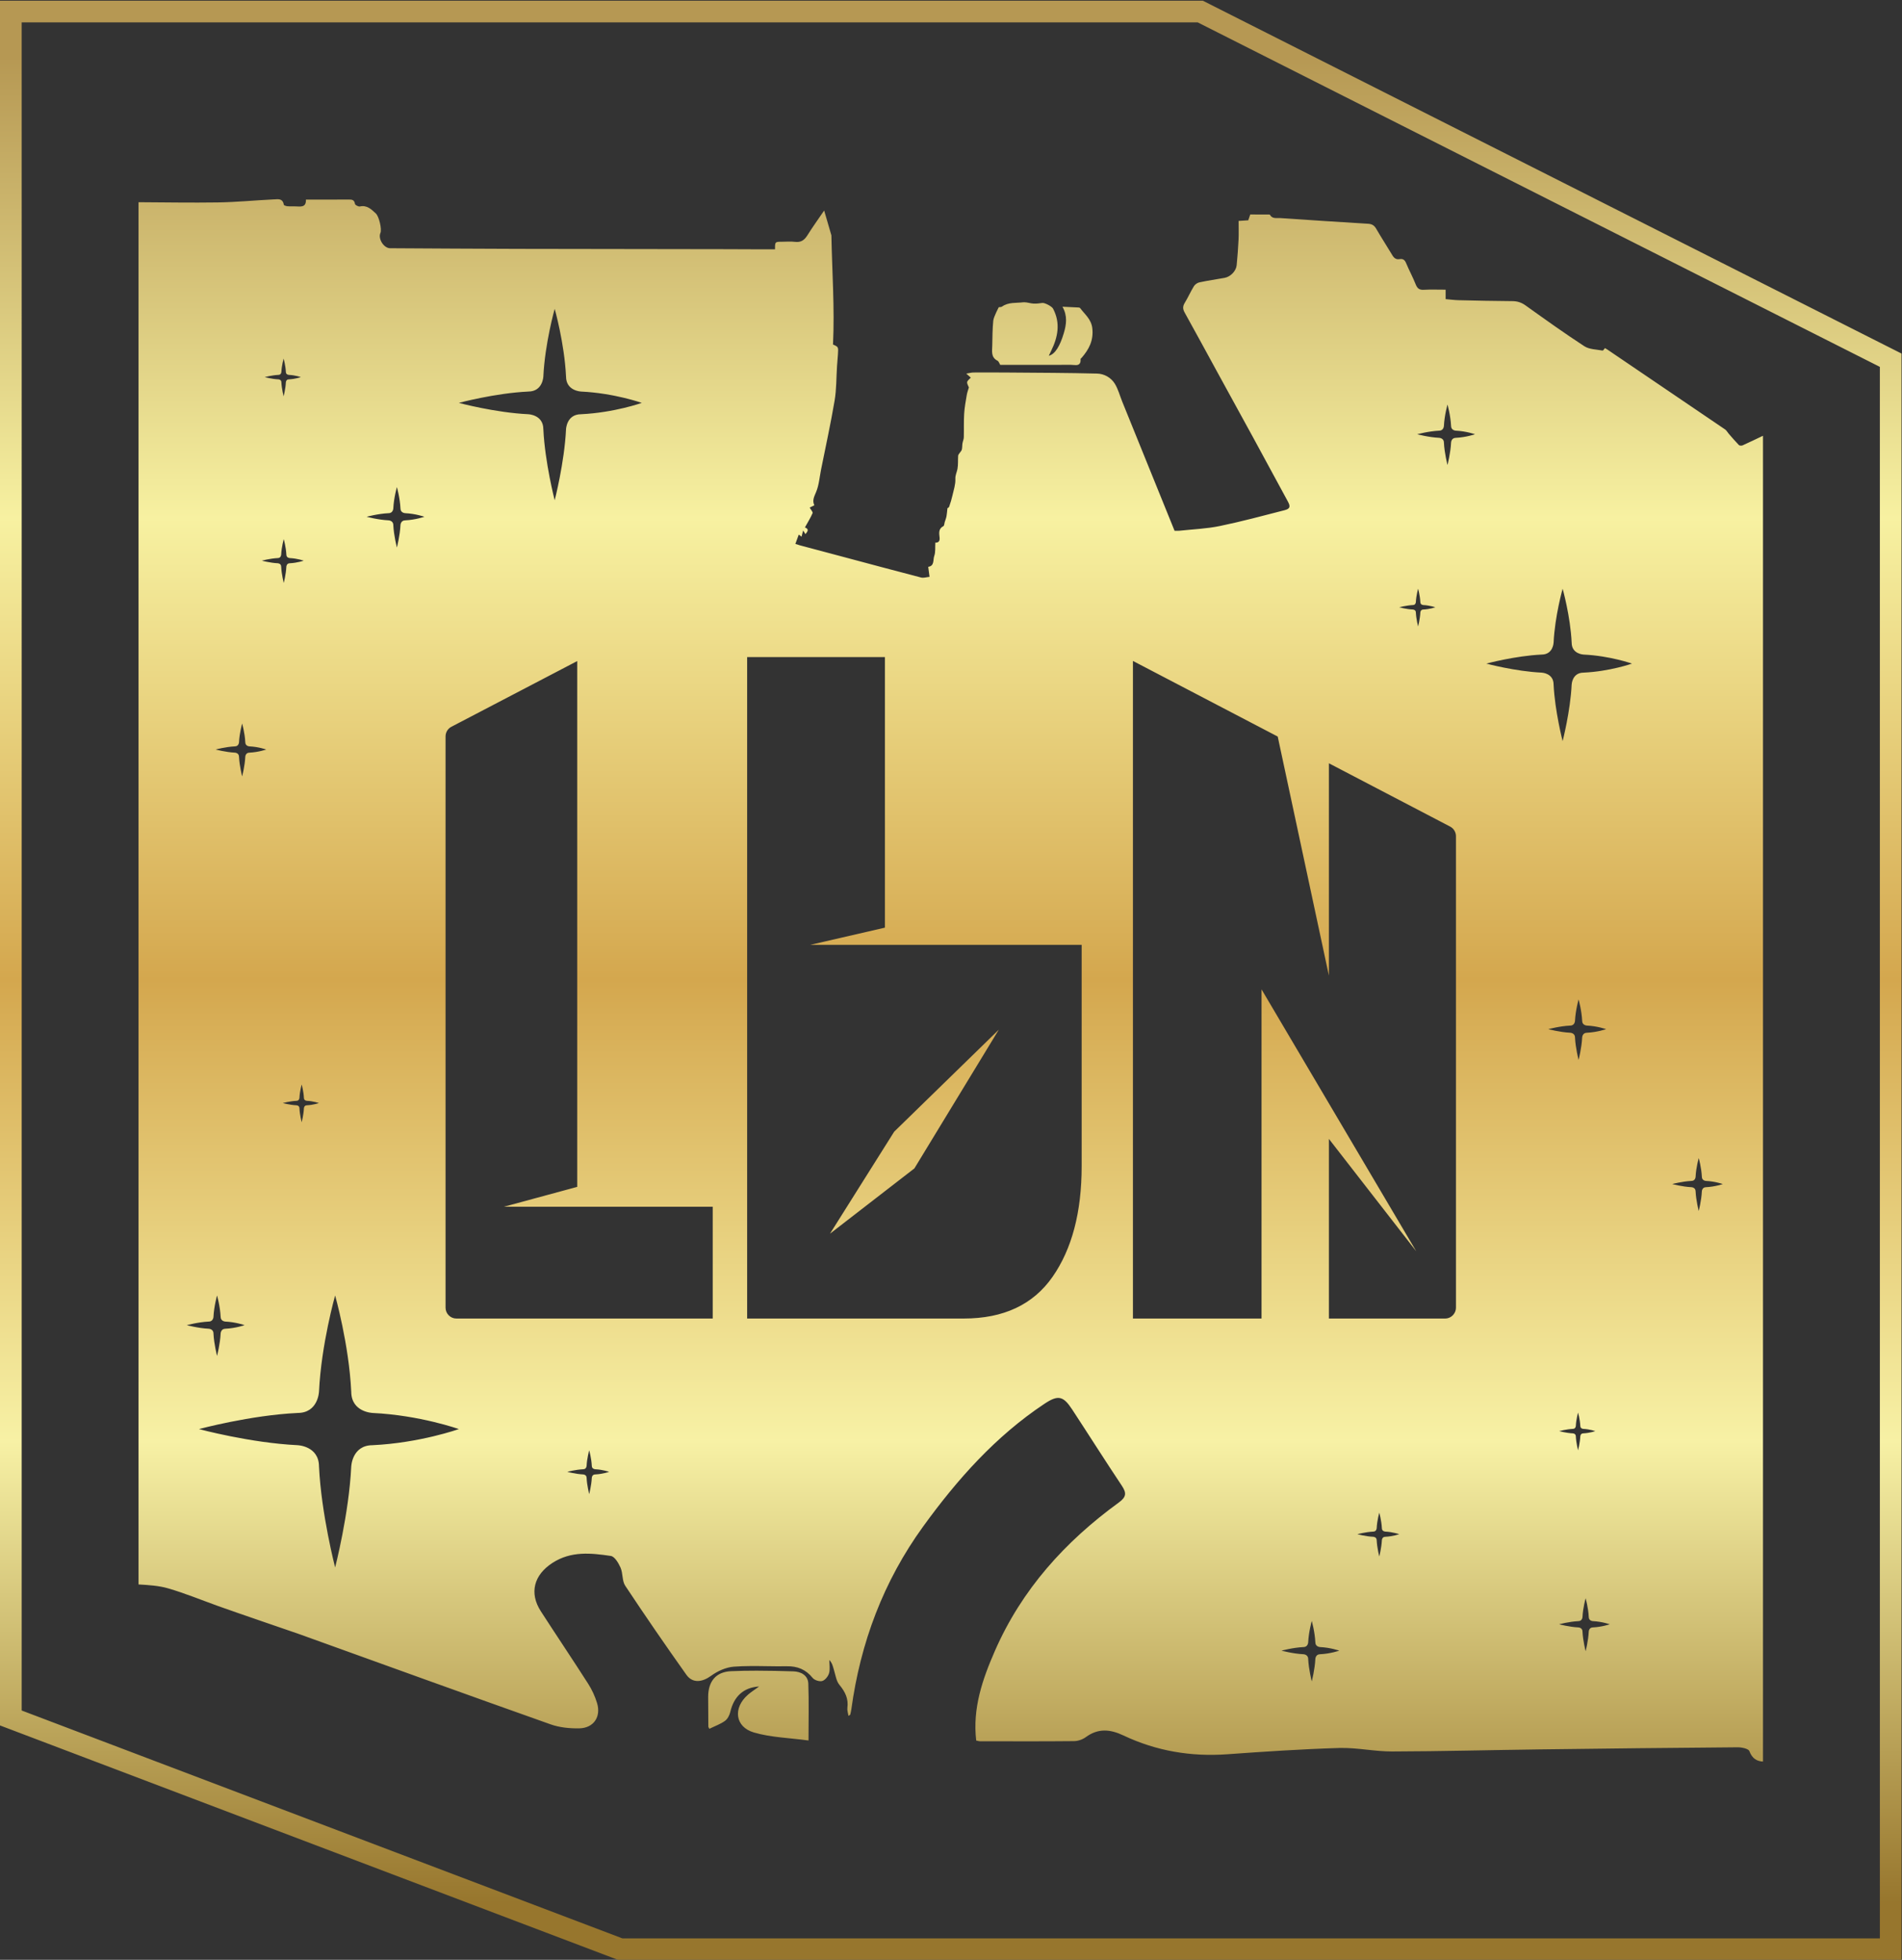 <?xml version="1.0" encoding="UTF-8" standalone="no"?>
<!-- Created with Inkscape (http://www.inkscape.org/) -->

<svg
   xmlns:dc="http://purl.org/dc/elements/1.1/"
   xmlns:cc="http://creativecommons.org/ns#"
   xmlns:rdf="http://www.w3.org/1999/02/22-rdf-syntax-ns#"
   xmlns:svg="http://www.w3.org/2000/svg"
   xmlns="http://www.w3.org/2000/svg"
   xmlns:sodipodi="http://sodipodi.sourceforge.net/DTD/sodipodi-0.dtd"
   xmlns:inkscape="http://www.inkscape.org/namespaces/inkscape"
   version="1.1"
   id="svg4518"
   xml:space="preserve"
   viewBox="0 0 702.327 723.608"
   sodipodi:docname="LbN_logo_guld.svg"
   inkscape:version="0.92.3 (2405546, 2018-03-11)"
   width="702.327"
   height="723.608"><rect x="0" y="0" width="702.327" height="723.608" fill="#333333" stroke="none"/><defs
     id="defs4522"><linearGradient
       x1="0"
       y1="0"
       x2="1"
       y2="0"
       gradientUnits="userSpaceOnUse"
       gradientTransform="matrix(0,-518.187,-518.187,0,400,659.231)"
       spreadMethod="pad"
       id="linearGradient4550"><stop
         style="stop-opacity:1;stop-color:#b69853"
         offset="0"
         id="stop4540" /><stop
         style="stop-opacity:1;stop-color:#f7f1a1"
         offset="0.25"
         id="stop4542" /><stop
         style="stop-opacity:1;stop-color:#d4a74e"
         offset="0.5"
         id="stop4544" /><stop
         style="stop-opacity:1;stop-color:#f7f1a5"
         offset="0.75"
         id="stop4546" /><stop
         style="stop-opacity:1;stop-color:#97762d"
         offset="1"
         id="stop4548" /></linearGradient></defs><sodipodi:namedview
     pagecolor="#ffffff"
     bordercolor="#666666"
     borderopacity="1"
     objecttolerance="10"
     gridtolerance="10"
     guidetolerance="10"
     inkscape:pageopacity="0"
     inkscape:pageshadow="2"
     inkscape:window-width="2560"
     inkscape:window-height="1377"
     id="namedview4520"
     showgrid="false"
     inkscape:zoom="0.79499994"
     inkscape:cx="532.85508"
     inkscape:cy="241.85503"
     inkscape:window-x="-8"
     inkscape:window-y="-8"
     inkscape:window-maximized="1"
     inkscape:current-layer="g4526" /><g
     id="g4526"
     inkscape:groupmode="layer"
     inkscape:label="LbN_logo_guld"
     transform="matrix(1.333,0,0,-1.333,-1.037,1064.949)"><g
       id="g4528"
       transform="translate(-135.849,127.359)"><g
         id="g4530"><g
           id="g4536"><g
             id="g4538"><path
               d="M 136.627,671.353 V 193.627 l 171.312,-64.98 h 355.433 v 444.976 l -193.538,97.73 z m 6.001,-473.584 V 665.354 H 468.404 L 657.372,569.932 V 134.646 H 309.038 Z m 69.768,418.551 c -5.142,-0.249 -10.279,-0.762 -15.422,-0.839 v 0 c -7.323,-0.108 -14.648,0.022 -21.974,0.059 v 0 -382.859 c 2.77,-0.163 5.607,-0.326 8.236,-1.093 v 0 c 4.678,-1.364 9.207,-3.233 13.801,-4.885 v 0 c 5.192,-1.868 21.559,-7.447 22.361,-7.737 v 0 c 23.237,-8.37 46.461,-16.781 69.74,-25.032 v 0 c 2.479,-0.879 5.296,-1.159 7.945,-1.111 v 0 c 3.989,0.072 6.097,3.201 4.934,7.005 v 0 c -0.562,1.841 -1.387,3.666 -2.424,5.287 v 0 c -4.316,6.748 -8.792,13.392 -13.14,20.122 v 0 c -3.299,5.103 -1.915,10.097 3.226,13.422 v 0 c 5.139,3.323 10.661,2.729 16.158,1.916 v 0 c 1.056,-0.156 2.13,-1.97 2.688,-3.241 v 0 c 0.687,-1.566 0.4,-3.66 1.3,-5.017 v 0 c 5.506,-8.303 11.156,-16.513 16.924,-24.637 v 0 c 1.75,-2.466 4.418,-2.089 6.889,-0.28 v 0 c 1.78,1.303 4.123,2.347 6.288,2.508 v 0 c 3.035,0.225 6.089,0.18 9.143,0.136 v 0 c 1.836,-0.027 3.672,-0.054 5.505,-0.022 v 0 c 2.952,0.052 5.273,-0.888 7.162,-3.226 v 0 c 0.513,-0.635 1.898,-1.084 2.657,-0.859 v 0 c 0.798,0.239 1.646,1.295 1.892,2.16 v 0 c 0.324,1.134 0.08,2.431 0.08,3.658 v 0 c 0.845,-0.89 1.009,-1.899 1.306,-2.868 v 0 c 0.421,-1.373 0.625,-2.978 1.487,-4.016 v 0 c 1.592,-1.918 2.547,-3.848 2.203,-6.377 v 0 c -0.091,-0.667 0.178,-1.385 0.302,-2.213 v 0 c 0.348,0.231 0.465,0.265 0.48,0.326 v 0 c 0.113,0.463 0.237,0.927 0.302,1.4 v 0 c 2.523,18.53 8.906,35.549 19.914,50.741 v 0 c 9.455,13.049 20.062,24.979 33.602,33.981 v 0 c 3.771,2.507 5.194,2.191 7.65,-1.553 v 0 c 4.608,-7.024 9.095,-14.128 13.756,-21.117 v 0 c 1.352,-2.028 1.318,-3.131 -0.832,-4.695 v 0 c -14.864,-10.81 -26.87,-24.072 -34.315,-41.1 v 0 c -3.44,-7.866 -6.217,-15.891 -5.173,-24.815 v 0 c 0.302,-0.06 0.674,-0.2 1.044,-0.2 v 0 c 8.697,-0.014 17.394,-0.051 26.091,0.036 v 0 c 1.089,0.012 2.346,0.457 3.23,1.106 v 0 c 3.429,2.511 6.755,2.202 10.435,0.458 v 0 c 9.095,-4.31 18.704,-5.923 28.767,-5.202 v 0 c 10.314,0.739 20.638,1.428 30.97,1.736 v 0 c 2.572,0.076 5.152,-0.199 7.734,-0.475 v 0 c 2.312,-0.247 4.626,-0.494 6.937,-0.487 v 0 c 13.642,0.036 27.282,0.396 40.923,0.572 v 0 c 18.262,0.238 36.524,0.442 54.787,0.583 v 0 c 1.128,0.009 3.008,-0.38 3.264,-1.063 v 0 c 0.796,-2.123 2.131,-2.808 3.771,-2.89 v 0 367.227 c -1.876,-0.901 -3.757,-1.793 -5.65,-2.658 v 0 c -0.282,-0.13 -0.845,-0.102 -1.034,0.092 v 0 c -0.986,1.01 -1.898,2.095 -2.829,3.159 v 0 c -0.333,0.383 -0.58,0.885 -0.983,1.16 v 0 c -10.861,7.39 -21.739,14.759 -32.613,22.13 v 0 c -0.201,0.137 -0.416,0.254 -0.668,0.407 v 0 c -0.222,-0.239 -0.494,-0.721 -0.667,-0.688 v 0 c -1.705,0.324 -3.67,0.308 -5.035,1.196 v 0 c -5.544,3.608 -10.924,7.47 -16.309,11.317 v 0 c -1.142,0.815 -2.264,1.172 -3.647,1.181 v 0 c -4.958,0.031 -9.916,0.142 -14.873,0.256 v 0 c -1.167,0.027 -2.334,0.187 -3.604,0.295 v 0 2.618 c -2.105,0 -4.107,0.079 -6.1,-0.029 v 0 c -1.252,-0.068 -1.775,0.438 -2.213,1.546 v 0 c -0.786,1.993 -1.829,3.887 -2.652,5.869 v 0 c -0.369,0.89 -0.894,1.236 -1.787,1.081 v 0 c -0.965,-0.169 -1.531,0.277 -2.006,1.07 v 0 c -1.478,2.466 -3.049,4.877 -4.488,7.363 v 0 c -0.534,0.92 -1.179,1.296 -2.219,1.359 v 0 c -8.127,0.496 -16.253,1.021 -24.376,1.579 v 0 c -0.212,0.014 -0.432,0.009 -0.654,0.004 v 0 c -0.811,-0.019 -1.651,-0.038 -2.171,0.9 v 0 c -0.057,0.1 -0.367,0.083 -0.561,0.083 v 0 c -1.617,0.007 -3.234,0.004 -4.902,0.004 v 0 c -0.191,-0.559 -0.361,-1.056 -0.551,-1.61 v 0 c -0.765,-0.051 -1.54,-0.101 -2.675,-0.175 v 0 c 0,-1.753 0.066,-3.497 -0.016,-5.236 v 0 c -0.11,-2.344 -0.295,-4.686 -0.519,-7.023 v 0 c -0.155,-1.628 -1.726,-3.222 -3.354,-3.511 v 0 c -2.315,-0.413 -4.646,-0.751 -6.947,-1.236 v 0 c -0.572,-0.121 -1.234,-0.571 -1.538,-1.064 v 0 c -0.923,-1.497 -1.625,-3.13 -2.546,-4.63 v 0 c -0.587,-0.957 -0.56,-1.71 -0.02,-2.68 v 0 c 3.081,-5.537 6.093,-11.112 9.137,-16.67 v 0 c 3.256,-5.949 6.531,-11.888 9.779,-17.841 v 0 c 3.246,-5.949 6.472,-11.909 9.697,-17.87 v 0 c 0.738,-1.366 0.573,-1.977 -0.922,-2.36 v 0 c -5.968,-1.533 -11.926,-3.144 -17.957,-4.387 v 0 c -3.67,-0.756 -7.468,-0.899 -11.211,-1.304 v 0 c -0.432,-0.047 -0.873,-0.006 -1.324,-0.006 v 0 c -4.85,11.967 -9.674,23.867 -14.494,35.768 v 0 c -0.678,1.673 -1.132,3.485 -2.075,4.993 v 0 c -1.06,1.692 -2.935,2.727 -4.897,2.776 v 0 c -8.087,0.203 -16.176,0.217 -24.266,0.285 v 0 c -3.328,0.028 -6.657,0.03 -9.984,0.013 v 0 c -0.552,-0.003 -1.102,-0.166 -1.981,-0.31 v 0 c 0.644,-0.571 1.017,-0.904 1.251,-1.111 v 0 c -0.373,-0.428 -0.921,-0.783 -1.004,-1.225 v 0 c -0.083,-0.448 0.294,-0.982 0.474,-1.493 v 0 c -0.178,-0.626 -0.465,-1.368 -0.594,-2.136 v 0 c -0.29,-1.717 -0.608,-3.441 -0.714,-5.175 v 0 c -0.132,-2.157 -0.035,-4.328 -0.094,-6.491 v 0 c -0.016,-0.566 -0.283,-1.12 -0.373,-1.689 v 0 c -0.092,-0.574 -0.038,-1.179 -0.182,-1.735 v 0 c -0.095,-0.363 -0.439,-0.659 -0.655,-0.995 v 0 c -0.141,-0.219 -0.347,-0.451 -0.362,-0.688 v 0 c -0.075,-1.211 0.028,-2.449 -0.18,-3.633 v 0 c -0.166,-0.932 -0.638,-1.722 -0.588,-2.807 v 0 c 0.068,-1.489 -0.453,-3.015 -0.791,-4.509 v 0 c -0.245,-1.081 -0.566,-2.151 -0.937,-3.196 v 0 c -0.085,-0.238 -0.433,-0.381 -0.467,-0.382 v 0 c -0.103,-0.923 -0.137,-1.601 -0.266,-2.262 v 0 c -0.107,-0.551 -0.327,-1.081 -0.494,-1.621 v 0 c -0.115,-0.373 -0.112,-0.962 -0.353,-1.087 v 0 c -1.467,-0.758 -1.178,-2.024 -1.056,-3.248 v 0 c 0.114,-1.14 -0.58,-1.374 -1.179,-1.315 v 0 c -0.086,-1.331 0.086,-2.63 -0.312,-3.72 v 0 c -0.376,-1.03 0.126,-2.745 -1.664,-2.996 v 0 c 0.119,-0.905 0.245,-1.863 0.365,-2.774 v 0 c -0.87,-0.083 -1.658,-0.364 -2.328,-0.191 v 0 c -7.044,1.823 -14.069,3.721 -21.101,5.594 v 0 c -4.144,1.106 -8.29,2.204 -12.434,3.311 v 0 c -0.414,0.11 -0.819,0.255 -1.305,0.408 v 0 c 0.328,0.901 0.625,1.716 0.939,2.577 v 0 c 0.225,-0.171 0.403,-0.305 0.769,-0.581 v 0 c 0.147,0.573 0.271,1.052 0.442,1.719 v 0 c 0.246,-0.379 0.423,-0.65 0.655,-1.009 v 0 c 0.548,0.728 1.113,1.368 -0.157,1.863 v 0 c 0.759,1.369 1.543,2.62 2.123,3.959 v 0 c 0.128,0.299 -0.46,0.908 -0.805,1.531 v 0 c 0.281,0.138 0.714,0.352 1.295,0.64 v 0 c -0.645,1.306 -0.064,2.374 0.476,3.661 v 0 c 0.81,1.928 0.961,4.135 1.379,6.226 v 0 c 1.274,6.366 2.673,12.712 3.755,19.11 v 0 c 0.528,3.12 0.458,6.341 0.668,9.516 v 0 c 0.073,1.122 0.185,2.24 0.258,3.362 v 0 c 0.129,1.998 0.122,1.999 -1.368,2.65 v 0 c 0.482,10.164 -0.262,20.203 -0.447,30.244 v 0 l -2.006,6.874 c -1.626,-2.387 -3.223,-4.593 -4.663,-6.897 v 0 c -0.842,-1.346 -1.822,-1.988 -3.451,-1.777 v 0 c -1.159,0.15 -2.354,0.03 -3.533,0.029 v 0 c -1.974,-0.003 -1.974,-0.004 -1.963,-2.095 v 0 c -1.79,0 -3.587,-0.004 -5.383,0.001 v 0 c -2.8,0.007 -5.6,0.028 -8.4,0.032 v 0 c -19.111,0.029 -38.221,0.039 -57.332,0.088 v 0 c -11.837,0.029 -23.675,0.111 -35.512,0.175 v 0 c -1.752,0.01 -3.396,2.628 -2.679,4.241 v 0 c 0.443,0.998 -0.384,4.567 -1.275,5.388 v 0 c -1.243,1.147 -2.427,2.371 -4.422,1.944 v 0 c -0.406,-0.088 -1.309,0.393 -1.357,0.707 v 0 c -0.175,1.158 -0.845,1.215 -1.766,1.208 v 0 c -3.879,-0.032 -7.758,-0.014 -11.824,-0.014 v 0 c 0.097,-2.279 -1.502,-1.912 -2.912,-1.879 v 0 c -0.265,0.006 -0.53,0.004 -0.795,0.002 v 0 c -0.472,-0.004 -0.945,-0.007 -1.413,0.038 v 0 c -0.36,0.035 -0.975,0.23 -1.005,0.424 v 0 c -0.197,1.295 -0.957,1.52 -1.787,1.52 v 0 c -0.353,0 -0.719,-0.041 -1.06,-0.057 m 77.887,-30.313 c 0,0 2.704,-9.523 3.141,-18.741 v 0 l 0.002,0.004 c 0,-4.029 4.164,-4.164 4.164,-4.164 v 0 l -0.004,-0.003 c 9.219,-0.437 16.822,-3.141 16.822,-3.141 v 0 c 0,0 -7.603,-2.704 -16.822,-3.141 v 0 l 0.004,-0.002 c -4.029,0 -4.164,-4.165 -4.164,-4.165 v 0 l -0.002,0.005 c -0.437,-9.219 -3.141,-19.668 -3.141,-19.668 v 0 c 0,0 -2.704,10.449 -3.141,19.668 v 0 l -0.002,-0.005 c 0,4.03 -4.165,4.165 -4.165,4.165 v 0 l 0.006,0.002 c -9.22,0.437 -19.241,3.141 -19.241,3.141 v 0 c 0,0 10.021,2.704 19.241,3.141 v 0 l -0.006,0.003 c 4.03,0 4.165,4.164 4.165,4.164 v 0 l 0.002,-0.004 c 0.437,9.218 3.141,18.741 3.141,18.741 m -75.088,-13.769 c 0,0 0.533,-1.879 0.62,-3.699 v 0 10e-4 c 0,-0.796 0.822,-0.822 0.822,-0.822 v 0 l -0.001,-10e-4 c 1.819,-0.086 3.32,-0.62 3.32,-0.62 v 0 c 0,0 -1.501,-0.534 -3.32,-0.62 v 0 h 0.001 c -0.795,0 -0.822,-0.823 -0.822,-0.823 v 0 10e-4 c -0.087,-1.819 -0.62,-3.881 -0.62,-3.881 v 0 c 0,0 -0.534,2.062 -0.621,3.881 v 0 -10e-4 c 0,0.796 -0.821,0.823 -0.821,0.823 v 0 h 0.001 c -1.82,0.086 -3.798,0.62 -3.798,0.62 v 0 c 0,0 1.978,0.534 3.798,0.62 v 0 l -0.001,10e-4 c 0.794,0 0.821,0.822 0.821,0.822 v 0 -10e-4 c 0.087,1.82 0.621,3.699 0.621,3.699 m 322.406,-12.739 c 0,0 0.853,-3.007 0.991,-5.918 v 0 10e-4 c 0,-1.273 1.316,-1.315 1.316,-1.315 v 0 h -0.002 c 2.912,-0.139 5.313,-0.993 5.313,-0.993 v 0 c 0,0 -2.401,-0.853 -5.313,-0.992 v 0 h 0.002 c -1.272,0 -1.316,-1.315 -1.316,-1.315 v 0 0.002 c -0.138,-2.912 -0.991,-6.211 -0.991,-6.211 v 0 c 0,0 -0.854,3.299 -0.992,6.211 v 0 l -0.002,-0.002 c 0,1.272 -1.314,1.315 -1.314,1.315 v 0 h 0.002 c -2.913,0.139 -6.076,0.992 -6.076,0.992 v 0 c 0,0 3.163,0.854 6.076,0.993 v 0 h -0.002 c 1.273,0 1.314,1.315 1.314,1.315 v 0 l 0.002,-10e-4 c 0.138,2.911 0.992,5.918 0.992,5.918 M 246.569,536.641 c 0,0 0.854,-3.007 0.992,-5.918 v 0 0.002 c 0,-1.273 1.316,-1.316 1.316,-1.316 v 0 h -0.002 c 2.912,-0.139 5.313,-0.993 5.313,-0.993 v 0 c 0,0 -2.401,-0.853 -5.313,-0.991 v 0 l 0.002,-0.002 c -1.273,0 -1.316,-1.315 -1.316,-1.315 v 0 0.002 c -0.138,-2.911 -0.992,-6.211 -0.992,-6.211 v 0 c 0,0 -0.854,3.3 -0.992,6.211 v 0 -0.002 c 0,1.273 -1.316,1.315 -1.316,1.315 v 0 l 0.003,0.002 c -2.913,0.138 -6.076,0.991 -6.076,0.991 v 0 c 0,0 3.163,0.854 6.076,0.993 v 0 h -0.003 c 1.272,0 1.316,1.316 1.316,1.316 v 0 -0.002 c 0.138,2.911 0.992,5.918 0.992,5.918 m -31.337,-14.43 c 0,0 0.619,-2.177 0.719,-4.285 v 0 10e-4 c 0,-0.922 0.953,-0.953 0.953,-0.953 v 0 h -0.002 c 2.108,-0.1 3.846,-0.718 3.846,-0.718 v 0 c 0,0 -1.738,-0.618 -3.846,-0.718 v 0 h 0.002 c -0.922,0 -0.953,-0.952 -0.953,-0.952 v 0 10e-4 c -0.1,-2.108 -0.719,-4.498 -0.719,-4.498 v 0 c 0,0 -0.618,2.39 -0.717,4.498 v 0 l -10e-4,-10e-4 c 0,0.92 -0.952,0.952 -0.952,0.952 v 0 h 10e-4 c -2.108,0.1 -4.398,0.718 -4.398,0.718 v 0 c 0,0 2.29,0.618 4.398,0.718 v 0 h -10e-4 c 0.921,0 0.952,0.953 0.952,0.953 v 0 l 10e-4,-10e-4 c 0.099,2.108 0.717,4.285 0.717,4.285 M 569.494,508.48 c 0,0 2.153,-7.581 2.5,-14.922 v 0 l 0.002,0.004 c 0,-3.208 3.316,-3.316 3.316,-3.316 v 0 l -0.004,-0.002 c 7.34,-0.348 13.393,-2.501 13.393,-2.501 v 0 c 0,0 -6.053,-2.153 -13.393,-2.5 v 0 l 0.004,-0.002 c -3.208,0 -3.316,-3.315 -3.316,-3.315 v 0 l -0.002,0.003 c -0.347,-7.34 -2.5,-15.659 -2.5,-15.659 v 0 c 0,0 -2.153,8.319 -2.501,15.659 v 0 l -0.002,-0.003 c 0,3.208 -3.317,3.315 -3.317,3.315 v 0 l 0.006,0.002 c -7.341,0.347 -15.319,2.5 -15.319,2.5 v 0 c 0,0 7.978,2.153 15.319,2.501 v 0 l -0.006,0.002 c 3.21,0 3.317,3.316 3.317,3.316 v 0 l 0.002,-0.004 c 0.348,7.341 2.501,14.922 2.501,14.922 m -40.037,0 c 0,0 0.534,-1.879 0.62,-3.699 v 0 l 10e-4,10e-4 c 0,-0.795 0.821,-0.822 0.821,-0.822 v 0 h -10e-4 c 1.821,-0.087 3.32,-0.621 3.32,-0.621 v 0 c 0,0 -1.499,-0.533 -3.32,-0.62 v 0 h 10e-4 c -0.795,0 -0.821,-0.821 -0.821,-0.821 v 0 h -10e-4 c -0.086,-1.819 -0.62,-3.881 -0.62,-3.881 v 0 c 0,0 -0.533,2.062 -0.619,3.881 v 0 h -10e-4 c 0,0.795 -0.822,0.821 -0.822,0.821 v 0 h 10e-4 c -1.819,0.087 -3.797,0.62 -3.797,0.62 v 0 c 0,0 1.978,0.534 3.797,0.621 v 0 h -10e-4 c 0.795,0 0.822,0.822 0.822,0.822 v 0 l 10e-4,-10e-4 c 0.086,1.82 0.619,3.699 0.619,3.699 M 343.596,489.543 h 38.168 v -74.936 l -20.659,-4.76 h 20.659 4.226 50.269 v -32.442 -28.871 c 0,-12.722 -2.688,-22.936 -8.058,-30.64 v 0 c -5.374,-7.706 -13.571,-11.557 -24.598,-11.557 v 0 h -60.007 z m 106.868,-1.063 40.108,-20.943 14.175,-66.204 v 58.802 l 33.588,-17.538 c 0.991,-0.517 1.611,-1.542 1.611,-2.66 v 0 -130.599 c 0,-0.71 -0.257,-1.354 -0.669,-1.867 v 0 l 0.669,-1.134 -0.669,1.134 c -0.55,-0.686 -1.384,-1.134 -2.331,-1.134 v 0 h -32.199 v 49.759 l 24.199,-31.135 -16.649,28.185 -26.21,44.37 V 306.337 H 450.464 Z M 260.053,309.338 v 158.245 c 0,1.118 0.621,2.142 1.611,2.66 v 0 l 34.861,18.202 v -145.64 l -20.328,-5.509 h 20.328 37.532 v -30.959 h -71.004 c -1.65,0 -3,1.35 -3,3.001 m -56.346,161.807 c 0,0 0.747,-2.631 0.867,-5.179 v 0 l 10e-4,10e-4 c 0,-1.113 1.152,-1.15 1.152,-1.15 v 0 l -0.002,-0.001 c 2.547,-0.121 4.648,-0.868 4.648,-0.868 v 0 c 0,0 -2.101,-0.747 -4.648,-0.868 v 0 h 0.002 c -1.114,0 -1.152,-1.151 -1.152,-1.151 v 0 l -10e-4,0.001 c -0.12,-2.547 -0.867,-5.435 -0.867,-5.435 v 0 c 0,0 -0.747,2.888 -0.868,5.435 v 0 l -0.001,-0.001 c 0,1.114 -1.151,1.151 -1.151,1.151 v 0 h 0.002 c -2.548,0.121 -5.316,0.868 -5.316,0.868 v 0 c 0,0 2.768,0.747 5.316,0.868 v 0 l -0.002,0.001 c 1.114,0 1.151,1.15 1.151,1.15 v 0 l 0.001,-10e-4 c 0.121,2.548 0.868,5.179 0.868,5.179 m 370.206,-76.429 c 0,0 0.854,-3.008 0.993,-5.919 v 0 0.002 c 0,-1.273 1.314,-1.316 1.314,-1.316 v 0 l -10e-4,-10e-4 c 2.912,-0.137 5.312,-0.991 5.312,-0.991 v 0 c 0,0 -2.4,-0.854 -5.312,-0.992 v 0 l 10e-4,-0.001 c -1.272,0 -1.314,-1.314 -1.314,-1.314 v 0 10e-4 c -0.139,-2.912 -0.993,-6.211 -0.993,-6.211 v 0 c 0,0 -0.853,3.299 -0.992,6.211 v 0 l -0.001,-10e-4 c 0,1.272 -1.315,1.314 -1.315,1.314 v 0 l 10e-4,0.001 c -2.91,0.138 -6.075,0.992 -6.075,0.992 v 0 c 0,0 3.165,0.854 6.075,0.991 v 0 l -10e-4,10e-4 c 1.273,0 1.315,1.316 1.315,1.316 v 0 l 0.001,-0.002 c 0.139,2.911 0.992,5.919 0.992,5.919 M 220.195,371.158 c 0,0 0.534,-1.879 0.619,-3.699 v 0 l 0.001,10e-4 c 0,-0.795 0.823,-0.822 0.823,-0.822 v 0 l -0.002,-10e-4 c 1.82,-0.085 3.32,-0.62 3.32,-0.62 v 0 c 0,0 -1.5,-0.532 -3.32,-0.619 v 0 l 0.002,-0.001 c -0.796,0 -0.823,-0.821 -0.823,-0.821 v 0 l -0.001,10e-4 c -0.085,-1.82 -0.619,-3.883 -0.619,-3.883 v 0 c 0,0 -0.534,2.063 -0.62,3.883 v 0 l -10e-4,-10e-4 c 0,0.795 -0.822,0.821 -0.822,0.821 v 0 l 10e-4,0.001 c -1.82,0.087 -3.797,0.619 -3.797,0.619 v 0 c 0,0 1.977,0.535 3.797,0.62 v 0 l -10e-4,10e-4 c 0.796,0 0.822,0.822 0.822,0.822 v 0 l 10e-4,-10e-4 c 0.086,1.82 0.62,3.699 0.62,3.699 m 386.999,-20.377 c 0,0 0.747,-2.63 0.868,-5.178 v 0 l 10e-4,10e-4 c 0,-1.114 1.151,-1.151 1.151,-1.151 v 0 l -0.001,-10e-4 c 2.547,-0.12 4.647,-0.867 4.647,-0.867 v 0 c 0,0 -2.1,-0.747 -4.647,-0.869 v 0 l 0.001,-0.001 c -1.114,0 -1.151,-1.15 -1.151,-1.15 v 0 l -10e-4,10e-4 c -0.121,-2.547 -0.868,-5.434 -0.868,-5.434 v 0 c 0,0 -0.747,2.887 -0.867,5.434 v 0 l -10e-4,-10e-4 c 0,1.114 -1.15,1.15 -1.15,1.15 v 0 l 10e-4,0.001 c -2.548,0.122 -5.317,0.869 -5.317,0.869 v 0 c 0,0 2.769,0.747 5.317,0.867 v 0 l -10e-4,10e-4 c 1.113,0 1.15,1.151 1.15,1.151 v 0 l 10e-4,-10e-4 c 0.12,2.548 0.867,5.178 0.867,5.178 M 229.459,312.727 c 0,0 3.842,-13.533 4.463,-26.634 v 0 l 0.003,0.008 c 0,-5.727 5.919,-5.918 5.919,-5.918 v 0 l -0.008,-0.003 c 13.101,-0.622 23.904,-4.464 23.904,-4.464 v 0 c 0,0 -10.803,-3.842 -23.904,-4.464 v 0 l 0.008,-0.003 c -5.727,0 -5.919,-5.918 -5.919,-5.918 v 0 l -0.003,0.007 c -0.621,-13.1 -4.463,-27.949 -4.463,-27.949 v 0 c 0,0 -3.842,14.849 -4.464,27.949 v 0 l -0.003,-0.007 c 0,5.726 -5.918,5.918 -5.918,5.918 v 0 l 0.007,0.003 c -13.101,0.622 -27.341,4.464 -27.341,4.464 v 0 c 0,0 14.24,3.842 27.341,4.464 v 0 l -0.007,0.003 c 5.726,0 5.918,5.918 5.918,5.918 v 0 l 0.003,-0.008 c 0.622,13.101 4.464,26.634 4.464,26.634 m -32.705,0 c 0,0 0.854,-3.007 0.992,-5.92 v 0 l 0.001,0.003 c 0,-1.273 1.316,-1.316 1.316,-1.316 v 0 h -0.003 c 2.913,-0.138 5.313,-0.993 5.313,-0.993 v 0 c 0,0 -2.4,-0.853 -5.313,-0.991 v 0 l 0.003,-10e-4 c -1.273,0 -1.316,-1.315 -1.316,-1.315 v 0 l -0.001,0.002 c -0.138,-2.912 -0.992,-6.211 -0.992,-6.211 v 0 c 0,0 -0.853,3.299 -0.991,6.211 v 0 l -0.001,-0.002 c 0,1.272 -1.315,1.315 -1.315,1.315 v 0 l 0.002,10e-4 c -2.912,0.138 -6.076,0.991 -6.076,0.991 v 0 c 0,0 3.164,0.855 6.076,0.993 v 0 h -0.002 c 1.272,0 1.315,1.316 1.315,1.316 v 0 l 0.001,-0.003 c 0.138,2.913 0.991,5.92 0.991,5.92 M 573.77,280.289 c 0,0 0.533,-1.879 0.62,-3.698 v 0 l 10e-4,10e-4 c 0,-0.796 0.821,-0.822 0.821,-0.822 v 0 l -10e-4,-0.002 c 1.82,-0.085 3.32,-0.618 3.32,-0.618 v 0 c 0,0 -1.5,-0.535 -3.32,-0.62 v 0 l 10e-4,-0.002 c -0.795,0 -0.821,-0.821 -0.821,-0.821 v 0 l -10e-4,0.001 c -0.087,-1.821 -0.62,-3.882 -0.62,-3.882 v 0 c 0,0 -0.534,2.061 -0.619,3.882 v 0 l -10e-4,-0.001 c 0,0.795 -0.823,0.821 -0.823,0.821 v 0 l 10e-4,0.002 c -1.819,0.085 -3.797,0.62 -3.797,0.62 v 0 c 0,0 1.978,0.533 3.797,0.618 v 0 l -10e-4,0.002 c 0.796,0 0.823,0.822 0.823,0.822 v 0 l 10e-4,-10e-4 c 0.085,1.819 0.619,3.698 0.619,3.698 M 299.842,269.826 c 0,0 0.618,-2.178 0.718,-4.285 v 0 10e-4 c 0,-0.921 0.953,-0.952 0.953,-0.952 v 0 h -10e-4 c 2.108,-0.1 3.845,-0.718 3.845,-0.718 v 0 c 0,0 -1.737,-0.618 -3.845,-0.718 v 0 h 10e-4 c -0.921,0 -0.953,-0.953 -0.953,-0.953 v 0 10e-4 c -0.1,-2.107 -0.718,-4.496 -0.718,-4.496 v 0 c 0,0 -0.618,2.389 -0.718,4.496 v 0 l -0.001,-10e-4 c 0,0.921 -0.951,0.953 -0.951,0.953 v 0 h 10e-4 c -2.108,0.1 -4.4,0.718 -4.4,0.718 v 0 c 0,0 2.292,0.618 4.4,0.718 v 0 h -10e-4 c 0.92,0 0.951,0.952 0.951,0.952 v 0 l 0.001,-10e-4 c 0.1,2.107 0.718,4.285 0.718,4.285 m 218.861,-17.272 c 0,0 0.619,-2.177 0.719,-4.284 v 0 0 c 0,-0.92 0.952,-0.952 0.952,-0.952 v 0 h -10e-4 c 2.108,-0.101 3.846,-0.717 3.846,-0.717 v 0 c 0,0 -1.738,-0.618 -3.846,-0.719 v 0 h 10e-4 c -0.921,0 -0.952,-0.952 -0.952,-0.952 v 0 0 c -0.1,-2.106 -0.719,-4.495 -0.719,-4.495 v 0 c 0,0 -0.618,2.389 -0.718,4.495 v 0 h -10e-4 c 0,0.92 -0.951,0.952 -0.951,0.952 v 0 h 10e-4 c -2.108,0.101 -4.399,0.719 -4.399,0.719 v 0 c 0,0 2.291,0.616 4.399,0.717 v 0 h -10e-4 c 0.921,0 0.951,0.952 0.951,0.952 v 0 h 10e-4 c 0.1,2.107 0.718,4.284 0.718,4.284 m 57.162,-23.709 c 0,0 0.747,-2.631 0.868,-5.178 v 0 0.001 c 0,-1.113 1.152,-1.15 1.152,-1.15 v 0 l -0.002,-0.001 c 2.548,-0.122 4.648,-0.869 4.648,-0.869 v 0 c 0,0 -2.1,-0.747 -4.648,-0.867 v 0 l 0.002,-0.001 c -1.114,0 -1.152,-1.15 -1.152,-1.15 v 0 0.001 c -0.121,-2.548 -0.868,-5.435 -0.868,-5.435 v 0 c 0,0 -0.747,2.887 -0.868,5.435 v 0 -0.001 c 0,1.113 -1.152,1.15 -1.152,1.15 v 0 l 0.002,0.001 c -2.547,0.12 -5.316,0.867 -5.316,0.867 v 0 c 0,0 2.769,0.747 5.316,0.869 v 0 l -0.002,0.001 c 1.114,0 1.152,1.15 1.152,1.15 v 0 -0.001 c 0.121,2.547 0.868,5.178 0.868,5.178 m -75.863,-6.278 c 0,0 0.853,-3.008 0.992,-5.919 v 0 l 10e-4,0.003 c 0,-1.273 1.315,-1.316 1.315,-1.316 v 0 l -10e-4,-0.001 c 2.91,-0.138 5.311,-0.991 5.311,-0.991 v 0 c 0,0 -2.401,-0.855 -5.311,-0.993 v 0 h 10e-4 c -1.273,0 -1.315,-1.315 -1.315,-1.315 v 0 l -10e-4,0.001 c -0.139,-2.911 -0.992,-6.21 -0.992,-6.21 v 0 c 0,0 -0.854,3.299 -0.993,6.21 v 0 -0.001 c 0,1.272 -1.314,1.315 -1.314,1.315 v 0 h 0.001 c -2.911,0.138 -6.076,0.993 -6.076,0.993 v 0 c 0,0 3.165,0.853 6.076,0.991 v 0 l -0.001,0.001 c 1.272,0 1.314,1.316 1.314,1.316 v 0 -0.003 c 0.139,2.911 0.993,5.919 0.993,5.919 m -80,365.246 c -1.947,-0.234 -4.027,0.08 -5.784,-1.168 v 0 c -0.229,-0.162 -0.599,-0.161 -0.906,-0.171 v 0 c 0,0 -1.427,-2.639 -1.538,-3.753 v 0 c -0.227,-2.28 -0.234,-4.586 -0.281,-6.882 v 0 c -0.031,-1.563 -0.416,-3.26 1.466,-4.211 v 0 c 0.331,-0.169 0.474,-0.709 0.743,-1.141 v 0 c 6.488,0 13.016,-0.015 19.543,0.016 v 0 c 0.214,10e-4 0.446,-0.021 0.68,-0.042 v 0 c 1.042,-0.094 2.141,-0.189 2.039,1.663 v 0 c -0.006,0.1 0.189,0.208 0.283,0.318 v 0 c 2.034,2.333 3.329,4.795 2.967,8.146 v 0 c -0.276,2.571 -2.085,3.865 -3.375,5.631 v 0 c -0.072,0.097 -0.254,0.152 -0.387,0.159 v 0 c -1.41,0.076 -2.819,0.139 -4.511,0.219 v 0 c 1.433,-2.529 1.101,-4.913 0.341,-7.427 v 0 c -1.009,-3.347 -2.327,-5.709 -4.129,-6.165 v 0 c 0.257,0.538 0.449,0.948 0.648,1.353 v 0 c 1.885,3.827 2.642,7.702 0.533,11.712 v 0 c -0.336,0.639 -2.313,1.664 -2.974,1.571 v 0 c -0.802,-0.112 -1.62,-0.221 -2.424,-0.18 v 0 c -0.866,0.044 -1.746,0.372 -2.592,0.372 v 0 c -0.115,0 -0.229,-0.006 -0.342,-0.02 m -20.923,-57.012 c 0,10e-4 10e-4,0.003 10e-4,0.005 v 0 c -0.004,-0.004 -0.004,-0.005 -10e-4,-0.005 m -14.753,-172.708 -17.779,-28.252 23.38,18.083 23.382,38.421 z M 339.152,208.655 c -4.239,-0.184 -6.348,-2.847 -6.355,-7.12 v 0 c -0.004,-2.735 0.018,-5.471 0.045,-8.206 v 0 c 0.002,-0.172 0.147,-0.343 0.281,-0.635 v 0 c 1.597,0.781 3.093,1.306 4.327,2.195 v 0 c 0.72,0.519 1.259,1.564 1.471,2.468 v 0 c 1.008,4.303 3.652,6.792 7.993,7.059 v 0 c -1.162,-0.849 -2.194,-1.493 -3.1,-2.283 v 0 c -4.192,-3.653 -3.603,-8.913 1.652,-10.455 v 0 c 4.71,-1.379 9.792,-1.489 15.128,-2.217 v 0 c 0,5.846 0.129,10.804 -0.056,15.75 v 0 c -0.087,2.353 -2.117,3.335 -4.132,3.397 v 0 c -3.392,0.106 -6.789,0.19 -10.184,0.19 v 0 c -2.358,0 -4.716,-0.04 -7.07,-0.143"
               style="fill:url(#linearGradient4550);stroke:none"
               id="path4552"
               inkscape:connector-curvature="0" /></g></g></g></g></g></svg>